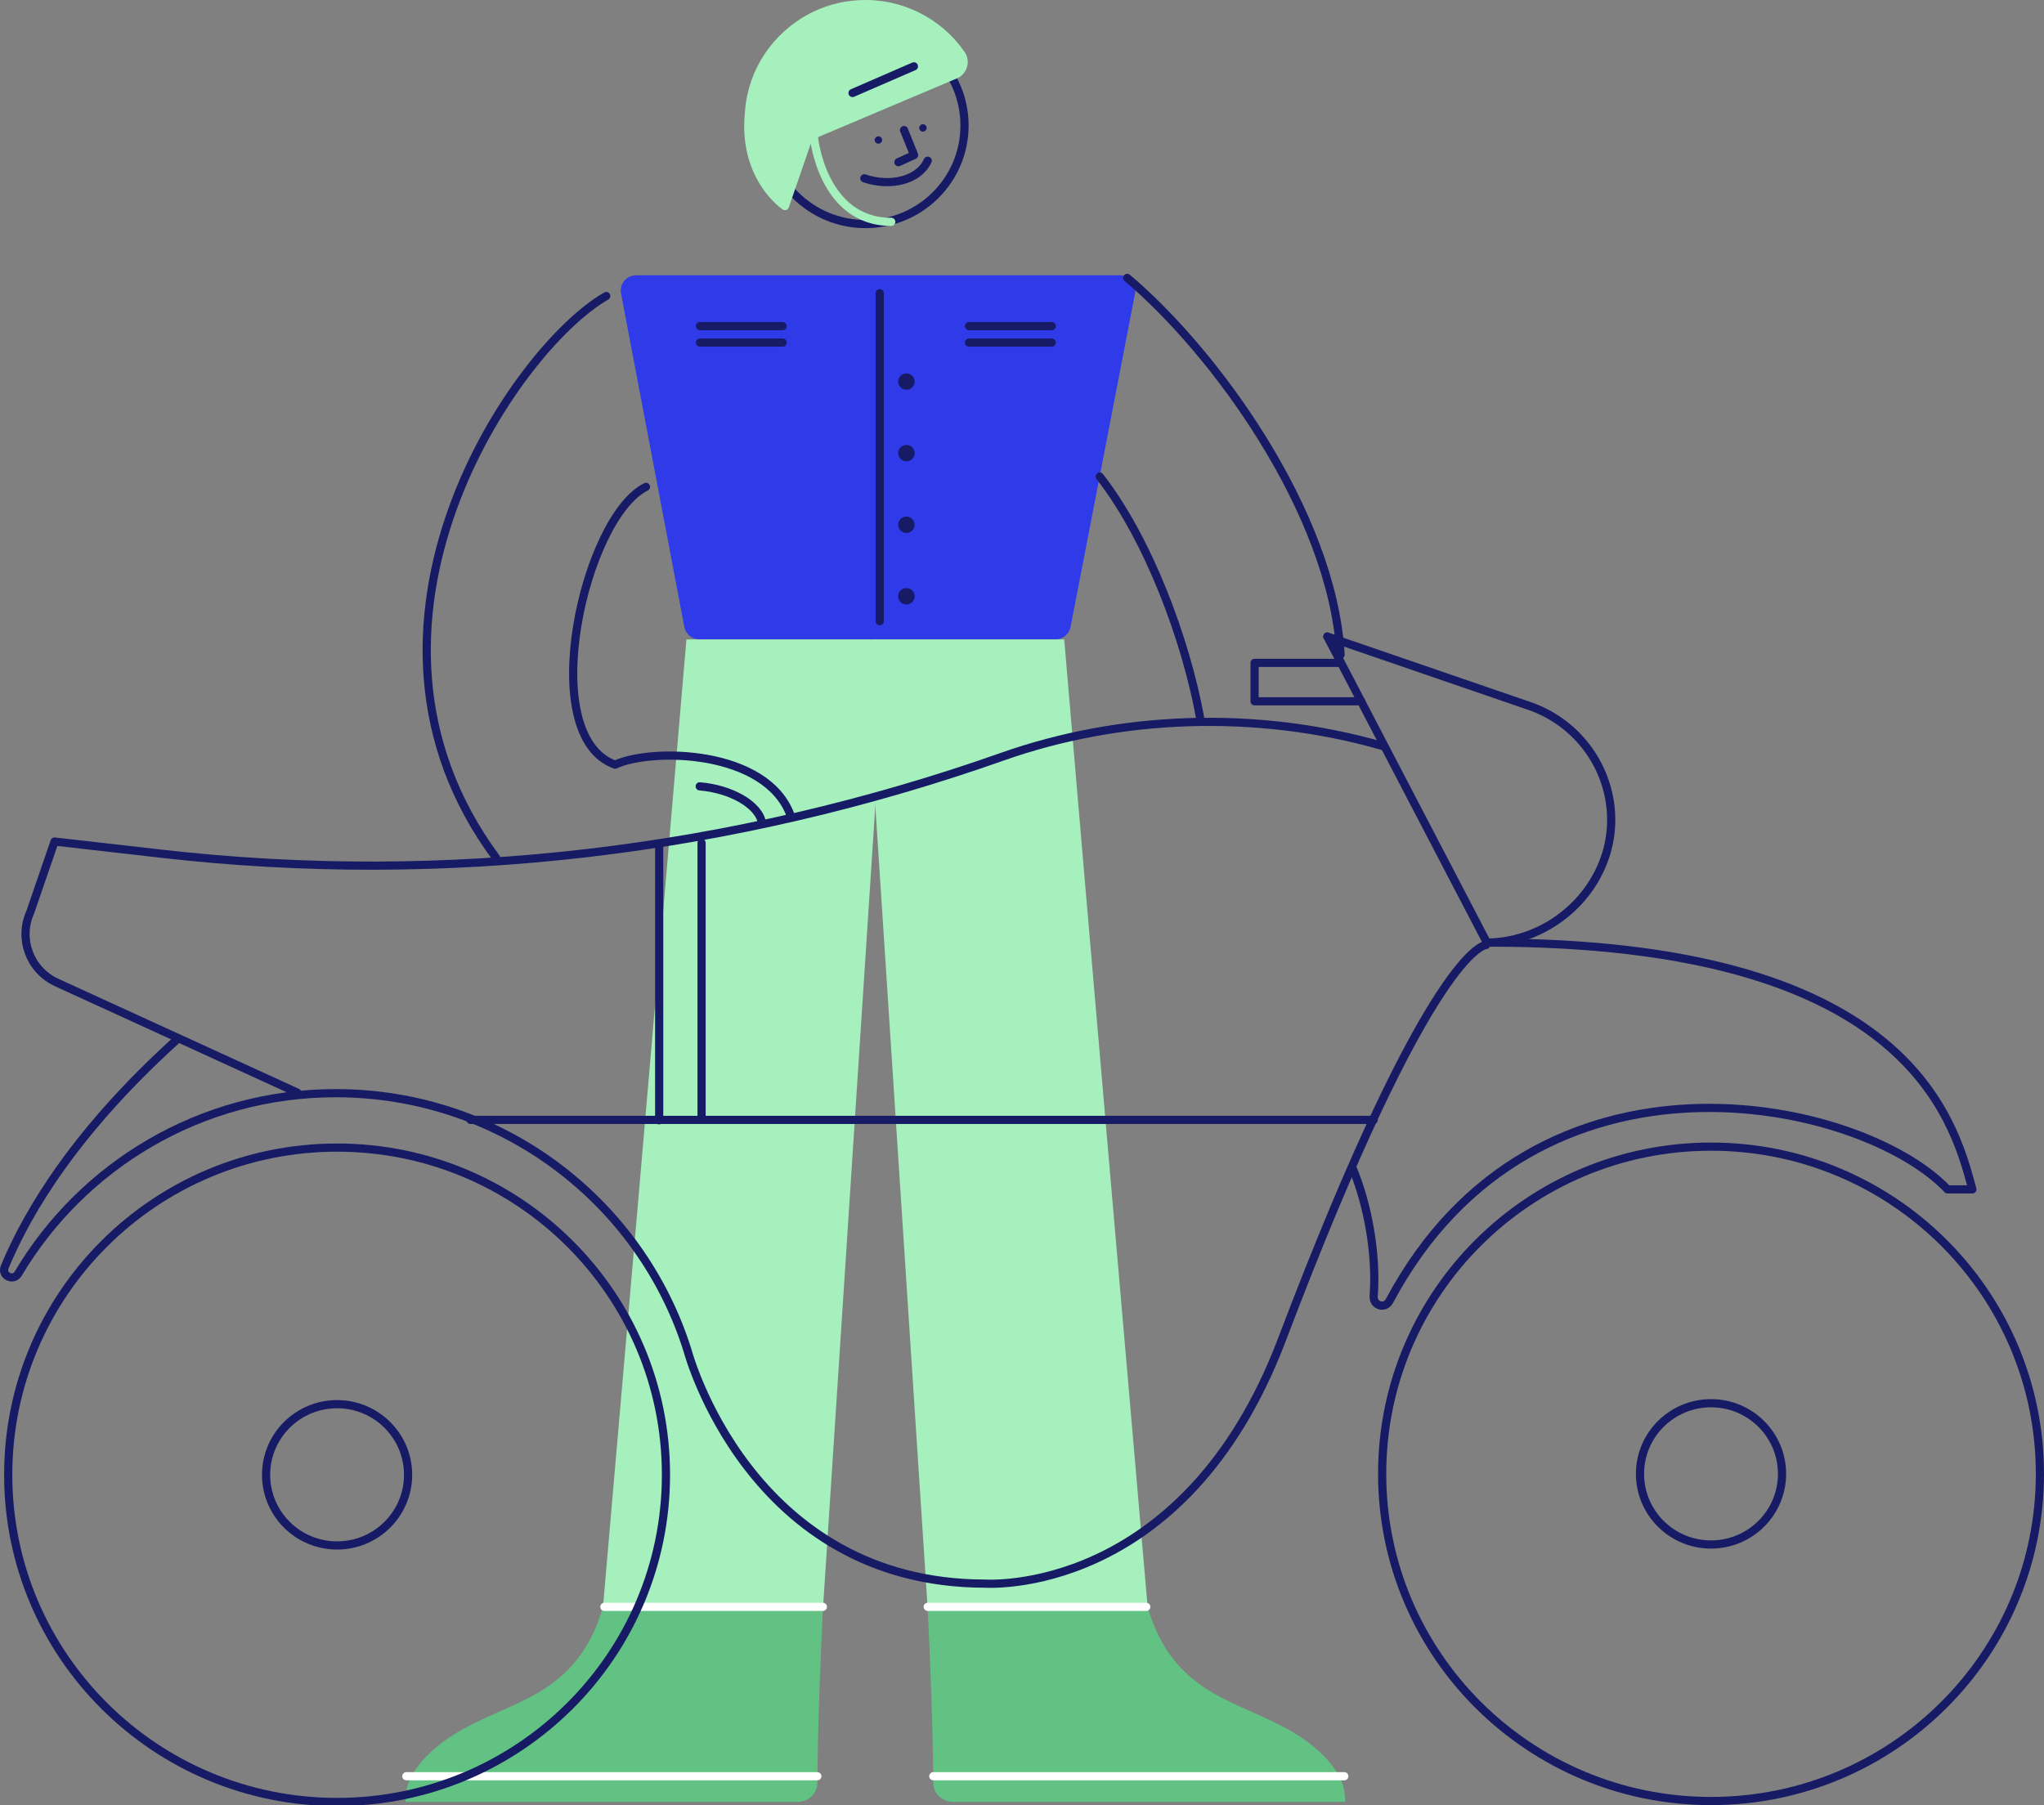 <?xml version="1.0" encoding="UTF-8" standalone="no"?> <svg xmlns:inkscape="http://www.inkscape.org/namespaces/inkscape" xmlns:sodipodi="http://sodipodi.sourceforge.net/DTD/sodipodi-0.dtd" xmlns="http://www.w3.org/2000/svg" xmlns:svg="http://www.w3.org/2000/svg" width="74.96" height="66.215" viewBox="0 0 74.96 66.215" fill="none" version="1.1" id="svg1928" sodipodi:docname="motos.svg" inkscape:version="1.2.2 (732a01da63, 2022-12-09, custom)"><rect x="0" y="0" width="74.96" height="66.215" fill="#808080" stroke="none"/><g id="Moto" clip-path="url(#clip0_1214_3150)" transform="translate(-50.939,-13.785)"><g id="Capa 1"><g id="Group"><g id="Group_2"><g id="Group_3"><g id="Group_4"><g id="Group_5"><path id="Vector" d="m 74.266,23.881 h 17.75 c 0.352,0 0.616,0.319 0.549,0.663 l -2.365,12.238 c -0.051,0.262 -0.281,0.453 -0.549,0.453 H 76.587 c -0.269,0 -0.501,-0.191 -0.551,-0.454 L 73.715,24.549 c -0.004,-0.022 -0.007,-0.045 -0.009,-0.066 0,-0.002 0,-0.005 0,-0.006 -0.022,-0.321 0.235,-0.594 0.559,-0.594 z" fill="#2f3ae9"></path><g id="Group_6"><g id="Group_7"><path id="Vector_2" d="m 82.679,22.003 c 2.006,0 3.632,-1.618 3.632,-3.614 0,-1.996 -1.626,-3.614 -3.632,-3.614 -2.006,0 -3.632,1.618 -3.632,3.614 0,1.996 1.626,3.614 3.632,3.614 z" stroke="#171b65" stroke-width="0.3" stroke-linecap="round" stroke-linejoin="round"></path><path id="Vector_3" d="m 82.41,13.943 c -0.625,0.037 -1.216,0.21 -1.742,0.49 -1.257,0.669 -2.146,1.946 -2.257,3.43 0,0.006 0,0.012 -0.001,0.018 -0.262,2.415 1.315,3.462 1.315,3.462 l 0.879,-2.55 5.366,-2.269 c 0.295,-0.124 0.402,-0.488 0.22,-0.751 -0.816,-1.176 -2.213,-1.923 -3.779,-1.83 z" fill="#a5f0bd" stroke="#a5f0bd" stroke-width="0.3" stroke-linecap="round" stroke-linejoin="round"></path><path id="Vector_4" d="m 84.092,18.556 0.37,0.916 -0.575,0.262" stroke="#171b65" stroke-width="0.3" stroke-linecap="round" stroke-linejoin="round"></path><g id="Group_8"><path id="Vector_5" d="m 84.786,18.612 c 0.075,0 0.136,-0.061 0.136,-0.135 0,-0.075 -0.061,-0.135 -0.136,-0.135 -0.075,0 -0.136,0.06 -0.136,0.135 0,0.075 0.061,0.135 0.136,0.135 z" fill="#171b65"></path><path id="Vector_6" d="m 83.153,19.055 c 0.075,0 0.136,-0.061 0.136,-0.135 0,-0.075 -0.061,-0.135 -0.136,-0.135 -0.075,0 -0.136,0.06 -0.136,0.135 0,0.075 0.061,0.135 0.136,0.135 z" fill="#171b65"></path></g></g><path id="Vector_7" d="m 82.637,20.326 c 0.983,0.332 2.004,0.059 2.324,-0.647" stroke="#171b65" stroke-width="0.3" stroke-linecap="round" stroke-linejoin="round"></path></g><g id="Group_9"><g id="Group_10"><path id="Vector_8" d="m 80.913,79.179 c 0,-0.007 0,-0.015 0,-0.023 0.023,-2.158 0.102,-4.304 0.211,-6.447 h -8.07 c -0.34,1.219 -0.978,2.302 -2.257,3.087 -0.047,0.029 -0.095,0.057 -0.143,0.086 -1.054,0.607 -2.248,0.964 -3.257,1.643 -0.618,0.415 -1.43,1.166 -1.555,1.943 -0.028,0.17 -0.036,0.304 -0.028,0.408 H 80.196 c 0.386,0 0.71,-0.303 0.717,-0.687 0,-0.004 0,-0.006 0,-0.01 z" fill="#62c283"></path><path id="Vector_9" d="m 76.112,37.239 c -0.579,6.906 -3.058,35.472 -3.058,35.472 h 8.07 l 1.947,-29.852 v -5.62 z" fill="#a5f0bd"></path><path id="Vector_10" d="M 65.84,78.934 H 80.913" stroke="#ffffff" stroke-width="0.3" stroke-linecap="round" stroke-linejoin="round"></path><path id="Vector_11" d="m 73.103,72.721 h 8.013" stroke="#ffffff" stroke-width="0.3" stroke-linecap="round" stroke-linejoin="round"></path></g><g id="Group_11"><path id="Vector_12" d="m 85.166,79.179 c 0,-0.007 0,-0.015 0,-0.023 -0.023,-2.158 -0.102,-4.304 -0.211,-6.447 h 8.07 c 0.34,1.219 0.978,2.302 2.257,3.087 0.047,0.029 0.095,0.057 0.143,0.086 1.054,0.607 2.248,0.964 3.257,1.643 0.617,0.415 1.43,1.166 1.555,1.943 0.028,0.17 0.036,0.304 0.028,0.408 H 85.883 c -0.386,0 -0.71,-0.303 -0.717,-0.687 0,-0.004 0,-0.006 0,-0.01 z" fill="#62c283"></path><path id="Vector_13" d="m 89.967,37.239 c 0.579,6.906 3.058,35.472 3.058,35.472 H 84.955 L 83.008,42.859 v -5.62 z" fill="#a5f0bd"></path><path id="Vector_14" d="M 100.239,78.934 H 85.166" stroke="#ffffff" stroke-width="0.3" stroke-linecap="round" stroke-linejoin="round"></path><path id="Vector_15" d="M 92.975,72.721 H 84.962" stroke="#ffffff" stroke-width="0.3" stroke-linecap="round" stroke-linejoin="round"></path></g></g></g><path id="Vector_16" d="m 82.204,17.196 2.251,-0.978" stroke="#171b65" stroke-width="0.3" stroke-linecap="round" stroke-linejoin="round"></path></g><g id="Group_12"><g id="Group_13"><g id="Group_14"><path id="Vector_17" d="m 63.301,79.879 c 6.661,0 12.061,-5.373 12.061,-12.001 0,-6.628 -5.4,-12.001 -12.061,-12.001 -6.661,0 -12.061,5.373 -12.061,12.001 0,6.628 5.4,12.001 12.061,12.001 z" stroke="#171b65" stroke-width="0.3" stroke-linecap="round" stroke-linejoin="round"></path><path id="Vector_18" d="m 63.301,70.47 c 1.438,0 2.604,-1.16 2.604,-2.591 0,-1.431 -1.166,-2.591 -2.604,-2.591 -1.438,0 -2.604,1.16 -2.604,2.591 0,1.431 1.166,2.591 2.604,2.591 z" stroke="#171b65" stroke-width="0.3" stroke-linecap="round" stroke-linejoin="round"></path></g><path id="Vector_19" d="m 105.436,48.448 c 0,0 -1.978,-0.047 -7.486,14.475 -3.591,9.465 -10.876,8.947 -10.876,8.947 -8.664,0 -10.918,-8.542 -10.918,-8.542 -1.71,-5.474 -6.841,-9.447 -12.905,-9.447 -4.959,0 -9.293,2.658 -11.644,6.619 -0.176,0.296 -0.627,0.074 -0.496,-0.243 0.866,-2.086 2.644,-5.015 6.293,-8.32" stroke="#171b65" stroke-width="0.3" stroke-linecap="round" stroke-linejoin="round"></path><path id="Vector_20" d="m 100.535,56.611 c 0.554,1.316 0.899,3.151 0.781,4.707 -0.027,0.361 0.413,0.494 0.58,0.18 5.364,-10.063 17.312,-7.407 20.466,-4.088 h 0.91 c -0.721,-2.749 -2.547,-9.052 -17.71,-9.052" stroke="#171b65" stroke-width="0.3" stroke-linecap="round" stroke-linejoin="round"></path><g id="Group_15"><path id="Vector_21" d="m 113.688,79.844 c 6.661,0 12.061,-5.373 12.061,-12.001 0,-6.628 -5.4,-12.001 -12.061,-12.001 -6.661,0 -12.061,5.373 -12.061,12.001 0,6.628 5.4,12.001 12.061,12.001 z" stroke="#171b65" stroke-width="0.3" stroke-linecap="round" stroke-linejoin="round"></path><path id="Vector_22" d="m 113.688,70.435 c 1.438,0 2.604,-1.16 2.604,-2.591 0,-1.431 -1.166,-2.591 -2.604,-2.591 -1.439,0 -2.605,1.16 -2.605,2.591 0,1.431 1.166,2.591 2.605,2.591 z" stroke="#171b65" stroke-width="0.3" stroke-linecap="round" stroke-linejoin="round"></path></g><path id="Vector_23" d="m 99.617,37.133 5.867,11.255" stroke="#171b65" stroke-width="0.3" stroke-linecap="round" stroke-linejoin="round"></path><path id="Vector_24" d="m 61.838,53.859 -8.819,-4.036 c -0.981,-0.449 -1.414,-1.603 -0.969,-2.583 l 0.889,-2.589 3.946,0.45 c 10.409,1.189 20.937,-0.078 30.812,-3.562 4.266,-1.505 9.241,-1.734 13.925,-0.398" stroke="#171b65" stroke-width="0.3" stroke-linecap="round" stroke-linejoin="round"></path><path id="Vector_25" d="M 68.194,54.861 H 101.316" stroke="#171b65" stroke-width="0.3" stroke-linecap="round" stroke-linejoin="round"></path><path id="Vector_26" d="m 99.617,37.133 7.405,2.544 c 1.689,0.581 2.867,2.106 2.995,3.878 0.183,2.542 -1.955,4.761 -4.517,4.803" stroke="#171b65" stroke-width="0.3" stroke-linecap="round" stroke-linejoin="round"></path></g><path id="Vector_27" d="M 76.668,44.697 V 54.773" stroke="#171b65" stroke-width="0.3" stroke-linecap="round" stroke-linejoin="round"></path></g><path id="Vector_28" d="m 73.172,24.643 c -3.336,1.901 -10.351,12.07 -4.043,20.6" stroke="#171b65" stroke-width="0.3" stroke-linecap="round" stroke-linejoin="round"></path><path id="Vector_29" d="m 74.628,31.643 c -2.265,1.126 -4.084,9.133 -1.132,10.188 1.387,-0.634 5.539,-0.532 6.429,1.842" stroke="#171b65" stroke-width="0.3" stroke-linecap="round" stroke-linejoin="round"></path><path id="Vector_30" d="M 78.887,43.987 C 78.783,43.291 77.721,42.718 76.599,42.627" stroke="#171b65" stroke-width="0.3" stroke-linecap="round" stroke-linejoin="round"></path><path id="Vector_31" d="m 92.278,23.977 c 3.154,2.655 7.521,8.57 7.824,13.82" stroke="#171b65" stroke-width="0.3" stroke-linecap="round" stroke-linejoin="round"></path><path id="Vector_32" d="M 75.113,44.751 V 54.876" stroke="#171b65" stroke-width="0.3" stroke-linecap="round" stroke-linejoin="round"></path><path id="Vector_33" d="m 100.86,39.507 h -3.912 v -1.409 h 3.114" stroke="#171b65" stroke-width="0.3" stroke-linecap="round" stroke-linejoin="round"></path><path id="Vector_34" d="m 91.269,31.263 c 1.786,2.291 3.154,5.976 3.678,8.828" stroke="#171b65" stroke-width="0.3" stroke-linecap="round" stroke-linejoin="round"></path><path id="Vector_35" d="m 83.201,24.54 v 12.03" stroke="#171b65" stroke-width="0.3" stroke-linecap="round" stroke-linejoin="round"></path><g id="Group_16"><path id="Vector_36" d="m 86.476,25.747 h 3.033" stroke="#171b65" stroke-width="0.3" stroke-linecap="round" stroke-linejoin="round"></path><path id="Vector_37" d="m 86.476,26.351 h 3.033" stroke="#171b65" stroke-width="0.3" stroke-linecap="round" stroke-linejoin="round"></path></g><g id="Group_17"><path id="Vector_38" d="m 76.609,25.747 h 3.033" stroke="#171b65" stroke-width="0.3" stroke-linecap="round" stroke-linejoin="round"></path><path id="Vector_39" d="m 76.609,26.351 h 3.033" stroke="#171b65" stroke-width="0.3" stroke-linecap="round" stroke-linejoin="round"></path></g><g id="Group_18"><path id="Vector_40" d="m 84.18,28.08 c 0.167,0 0.302,-0.135 0.302,-0.3 0,-0.166 -0.135,-0.3 -0.302,-0.3 -0.167,0 -0.302,0.135 -0.302,0.3 0,0.166 0.135,0.3 0.302,0.3 z" fill="#171b65"></path><path id="Vector_41" d="m 84.18,30.706 c 0.167,0 0.302,-0.135 0.302,-0.3 0,-0.166 -0.135,-0.3 -0.302,-0.3 -0.167,0 -0.302,0.135 -0.302,0.3 0,0.166 0.135,0.3 0.302,0.3 z" fill="#171b65"></path><path id="Vector_42" d="m 84.18,33.332 c 0.167,0 0.302,-0.135 0.302,-0.3 0,-0.166 -0.135,-0.3 -0.302,-0.3 -0.167,0 -0.302,0.135 -0.302,0.3 0,0.166 0.135,0.3 0.302,0.3 z" fill="#171b65"></path><path id="Vector_43" d="m 84.18,35.957 c 0.167,0 0.302,-0.135 0.302,-0.3 0,-0.166 -0.135,-0.301 -0.302,-0.301 -0.167,0 -0.302,0.135 -0.302,0.301 0,0.166 0.135,0.3 0.302,0.3 z" fill="#171b65"></path></g></g></g><path id="Vector_44" d="m 80.783,18.784 c 0,0 0.291,3.138 2.841,3.138" stroke="#a5f0bd" stroke-width="0.3" stroke-linecap="round" stroke-linejoin="round"></path></g></g></g><defs id="defs1926"><clipPath id="clip0_1214_3150"><rect width="163" height="80" fill="#ffffff" id="rect1923" x="0" y="0"></rect></clipPath></defs></svg> 